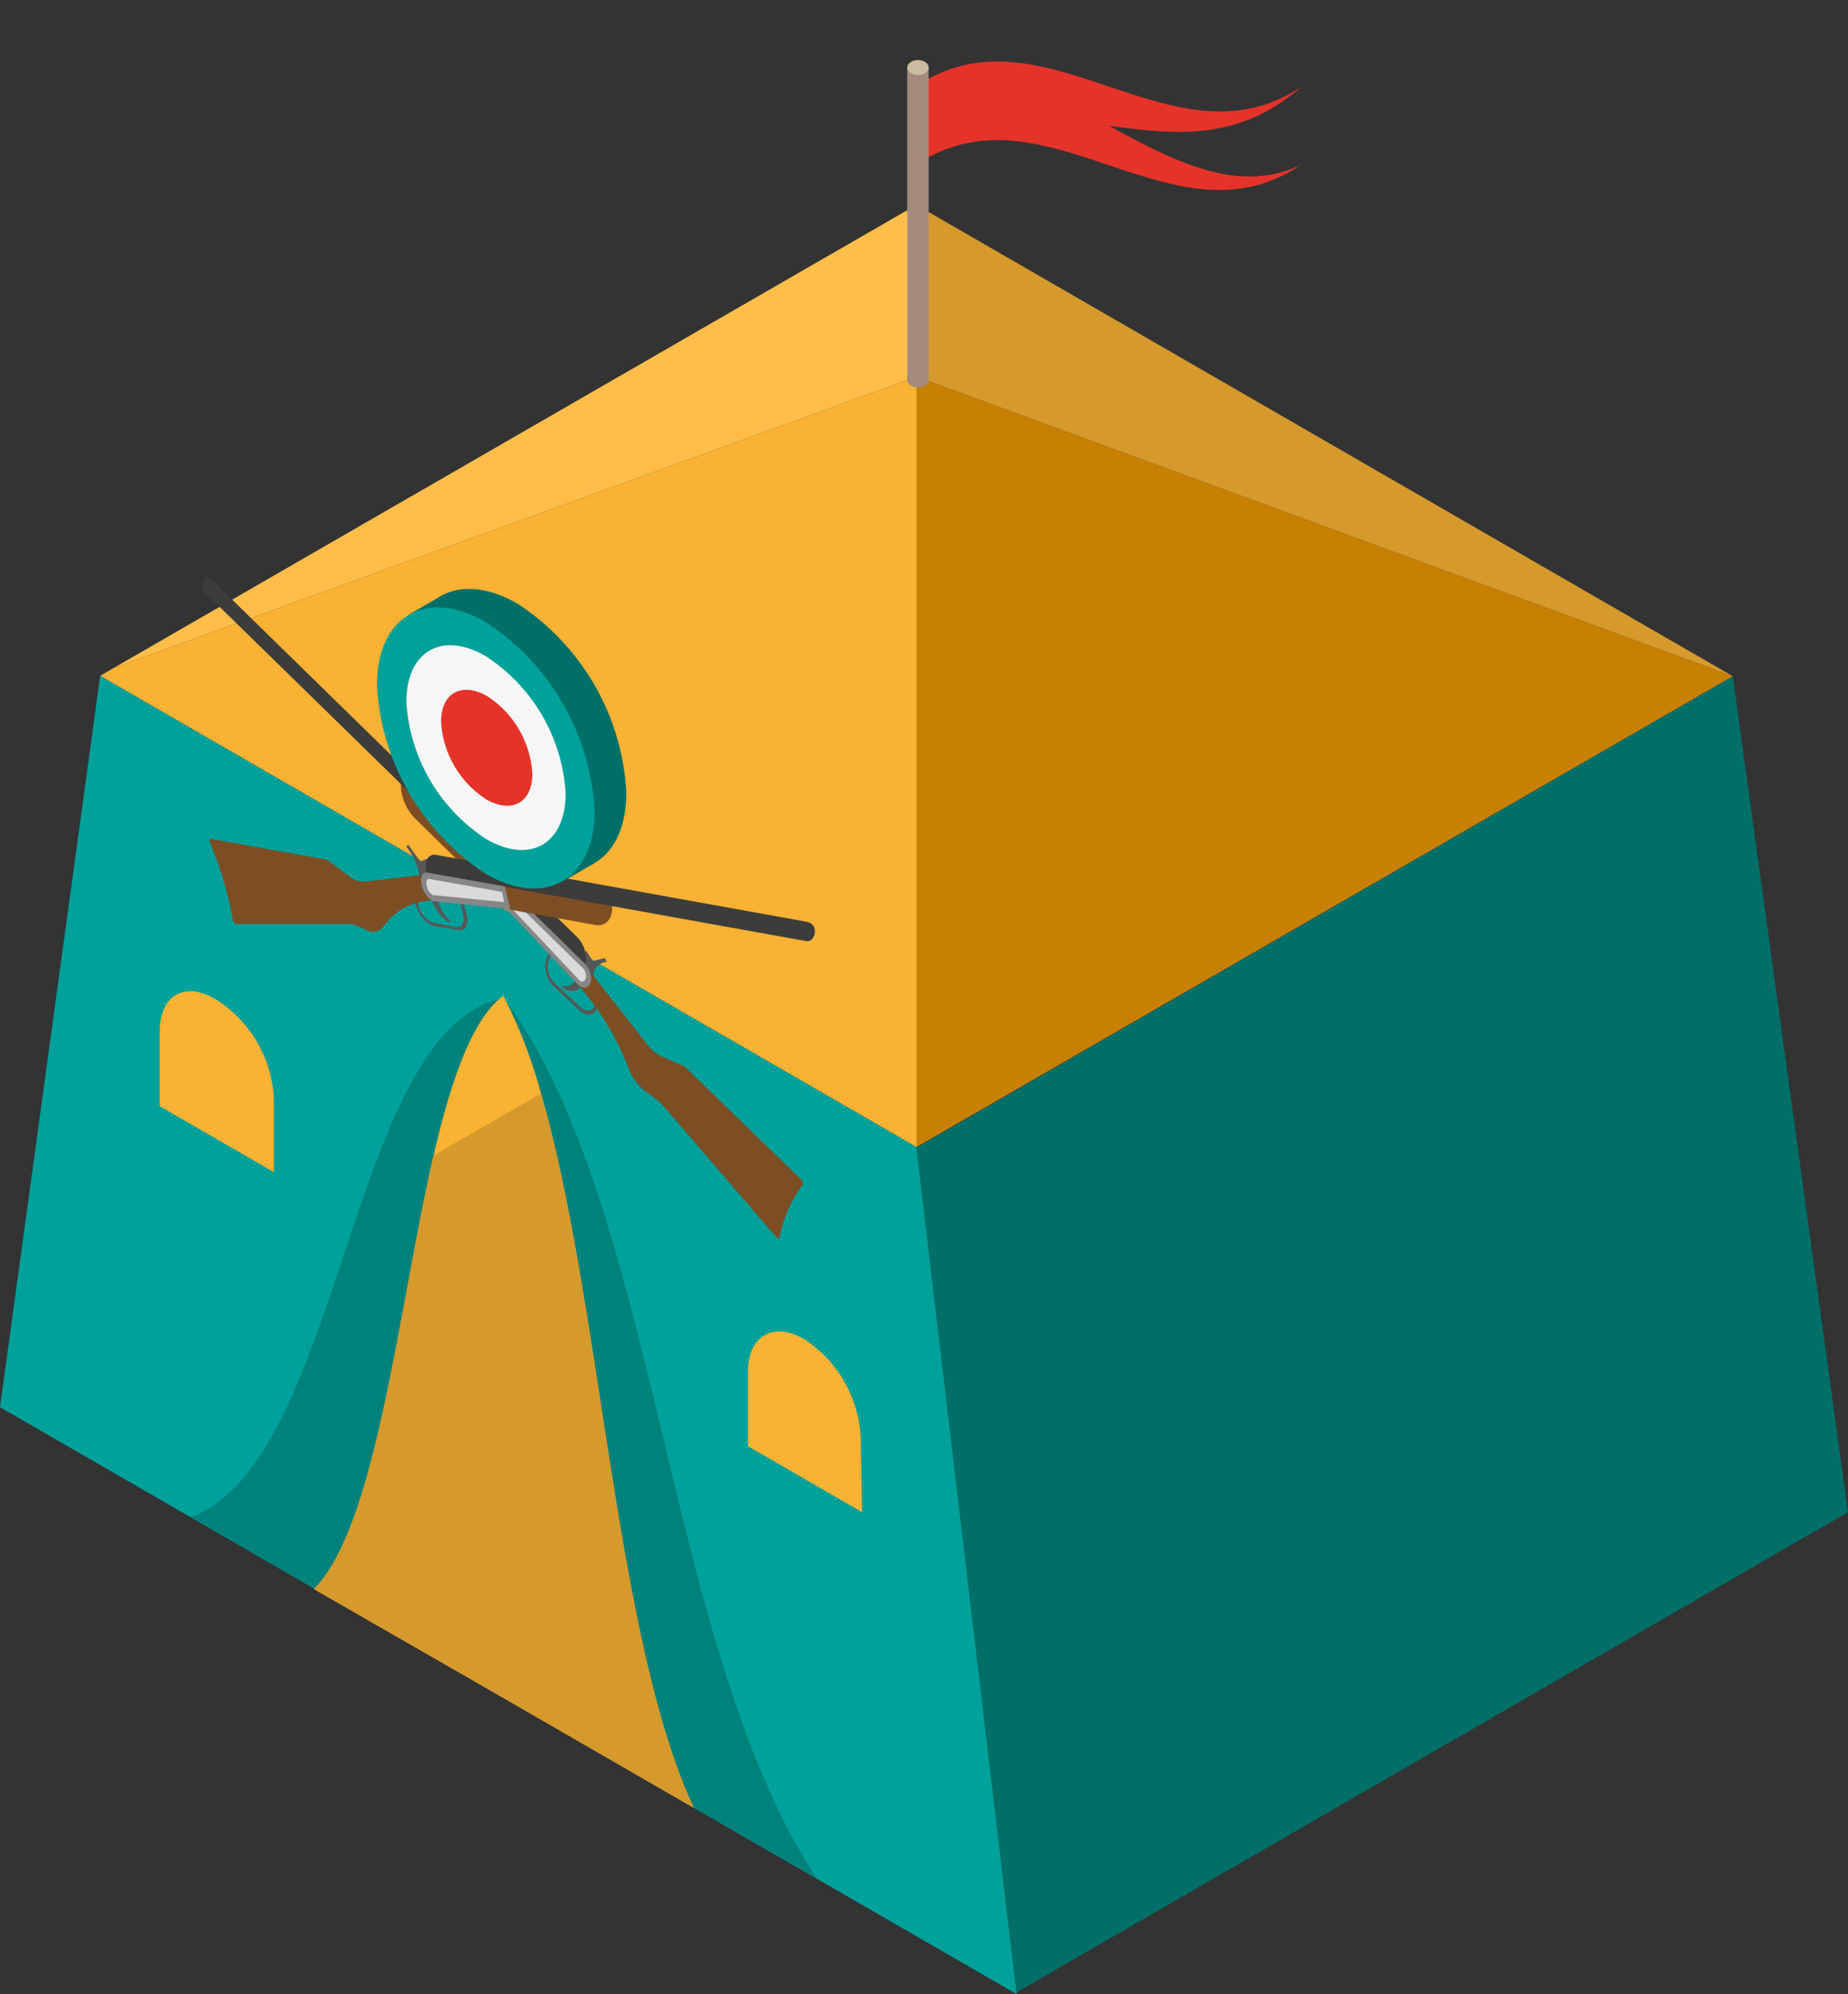 <svg xmlns="http://www.w3.org/2000/svg" viewBox="0 -2.63 80.99 87.38"><rect x="0" y="-2.63" width="80.99" height="87.38" fill="#333333" stroke="none"/><title>Depositphotos_93646728_13</title><g data-name="Layer 2"><g data-name="Layer 1"><path fill="#00a19a" d="M44.56 84.75L0 59.03l4.39-32.05 35.78 20.65 4.39 37.12z"/><path d="M22.08 41.09c-6.85 1.37-7 20.25-13.72 22.76l13.72 7.92 13.72 7.92c-6.74-10.28-6.87-29.31-13.72-38.6z" fill="#00827c"/><path d="M30.4 76.58l-8.32-4.8L13.76 67c2.74-2.75 3.68-12.17 5.24-19 .77-3.31 1.7-6 3.06-7a22.19 22.19 0 0 1 1.64 4.24c2.65 9.13 3.24 23.92 6.7 31.34z" fill="#f9b233"/><path d="M12 48.73l-5-2.89v-3.27c0-1.57 1.07-2.22 2.43-1.43A5.47 5.47 0 0 1 12 45.46z" fill="#f9b233"/><path d="M37.78 63.63l-5-2.89v-3.26c0-1.58 1.11-2.22 2.47-1.43a5.47 5.47 0 0 1 2.47 4.29z" fill="#f9b233"/><path fill="#006f68" d="M80.99 63.63L44.55 84.67l-4.39-37.01L75.94 27l5.05 36.63z"/><path fill="#ffbe4a" d="M40.16 6.35L4.98 26.64l35.19-12.76-.01-7.53z"/><path fill="#d6992c" d="M75.94 27L40.16 6.35l.01 7.53L75.94 27z"/><path fill="#f9b233" d="M4.98 26.64l-.59.34 35.78 20.65V13.88L4.98 26.64z"/><path fill="#c78001" d="M40.17 13.88v33.75L75.94 27 40.17 13.88z"/><path d="M30.4 76.58l-8.32-4.8L13.76 67c2.74-2.75 3.68-12.17 5.24-19l4.7-2.71c2.65 9.08 3.24 23.87 6.7 31.29z" fill="#d6992c"/><path d="M25.35 41.6l-1.07-1a1.22 1.22 0 0 1-.36-1.14l.14-.38 2.21 2.16-.14.38c-.13.27-.47.29-.78-.02zm-1.22-2.37l-.1.28a1 1 0 0 0 .29.95l1.07 1c.26.25.55.24.65 0l.1-.28z" fill="#575756"/><path d="M35.12 49.06L30 44.1l-1-.44a1.7 1.7 0 0 1-.63-.52l-3.46-4.41-.35 1a11.94 11.94 0 0 1 3 4.49 2.32 2.32 0 0 0 .77 1l.36.26a2.35 2.35 0 0 1 .41.38l4.91 5.71c.07.08.15.08.16 0a5.57 5.57 0 0 1 1-2.28.2.2 0 0 0-.05-.23z" fill="#7d4e24"/><path d="M24.75 40.72l-.17-.17c.35.08.59 0 .63-.34l.29.28c-.1.28-.33.37-.75.23z" fill="#575756"/><path d="M26 40.18l-.53-.52.21-.65.3.47.53-.13.08.17c-.36.04-.59.27-.59.66z" fill="#575756"/><path d="M23.28 38.23l-5-4.91a2.18 2.18 0 0 1-.68-2l6.07 5.92z" fill="#7d4e24"/><path d="M25.67 39.64L9 23.35c-.32-.29 0-.9.23-.63l16 15.65a1.37 1.37 0 0 1 .43 1.27z" fill="#3c3c3b"/><path d="M25.67 39.63l-3.43-3.35L22 37l3.36 3.55c.48.36.78-.32.31-.92z" fill="#878787"/><path d="M22.26 37l.11-.31 3.2 3.13a.46.46 0 0 1 .09.44.15.15 0 0 1-.26.07z" fill="#dadada"/><path d="M18.23 37l-.14-.54 2.21.39.14.54c.12.46 0 .79-.36.73L19 37.94a1.28 1.28 0 0 1-.77-.94zm0-.38l.1.4a1.06 1.06 0 0 0 .65.78L20 38c.26 0 .39-.23.29-.61l-.1-.4z" fill="#575756"/><path d="M9.25 34.13l5.08.91 1 .74A.92.92 0 0 0 16 36l3.46-.41.35 1.37a2.67 2.67 0 0 0-3 1 .58.58 0 0 1-.77.15l-.36-.16a1 1 0 0 0-.41-.09h-4.91c-.07 0-.15-.09-.16-.19a15.77 15.77 0 0 0-1-3.38c-.05-.1-.02-.18.05-.16z" fill="#7d4e24"/><path d="M19.62 37.76h.17a1.8 1.8 0 0 1-.63-1.07l-.28-.05a2 2 0 0 0 .74 1.12z" fill="#575756"/><path d="M18.39 35.8l.53.09-.2-.89-.3.12-.53-.74-.08.09a2.74 2.74 0 0 1 .58 1.33z" fill="#575756"/><path d="M21.09 37l5 .9c.58.1.88-.45.68-1.22L20.7 35.6z" fill="#7d4e24"/><path d="M18.69 35.61l16.66 3c.36.06.6-.74 0-.85l-16.23-2.93c-.36-.06-.55.28-.43.77z" fill="#3c3c3b"/><path d="M18.69 35.6l3.43.61.25 1-3.37-.35c-.48-.17-.78-1.21-.31-1.26z" fill="#878787"/><path d="M22.1 36.9l-.1-.45-3.2-.57c-.17 0-.1.29-.09.34a.58.58 0 0 0 .26.37z" fill="#dadada"/><path d="M17.91 26.58a10.55 10.55 0 0 0 4.77 8.27c2.64 1.52 4.77.29 4.77-2.76a10.55 10.55 0 0 0-4.77-8.27c-2.63-1.51-4.77-.28-4.77 2.76z" fill="#006f68"/><path fill="#006f68" d="M17.926 24.295l1.394-.805 6.75 11.691-1.394.805z"/><path d="M16.52 27.39c0-3 2.14-4.28 4.77-2.76a10.55 10.55 0 0 1 4.77 8.27c0 3-2.14 4.28-4.77 2.76a10.55 10.55 0 0 1-4.77-8.27z" fill="#00a19a"/><path d="M17.81 28.13c0-2.22 1.56-3.13 3.49-2a7.71 7.71 0 0 1 3.49 6c0 2.22-1.56 3.13-3.49 2a7.71 7.71 0 0 1-3.49-6z" fill="#f6f6f6"/><path d="M19.33 29c0-1.25.88-1.76 2-1.14a4.35 4.35 0 0 1 2 3.41c0 1.26-.88 1.76-2 1.14a4.35 4.35 0 0 1-2-3.41z" fill="#e6332a"/><path d="M57 4.6c-5.59 3.79-11.23-3.78-16.87 0V1.16c5.64-3.79 11.28 3.79 16.92 0-2.82 2.47-5.64 2.09-8.46 1.72C51.41 4.4 54.23 5.92 57 4.6z" fill="#e6332a"/><path fill="#a48a7b" d="M39.76.33h.94v13.69h-.94z"/><ellipse cx="40.23" cy="14.02" rx=".47" ry=".33" fill="#a48a7b"/><ellipse cx="40.23" cy=".33" rx=".47" ry=".33" fill="#cbbba0"/></g></g></svg>